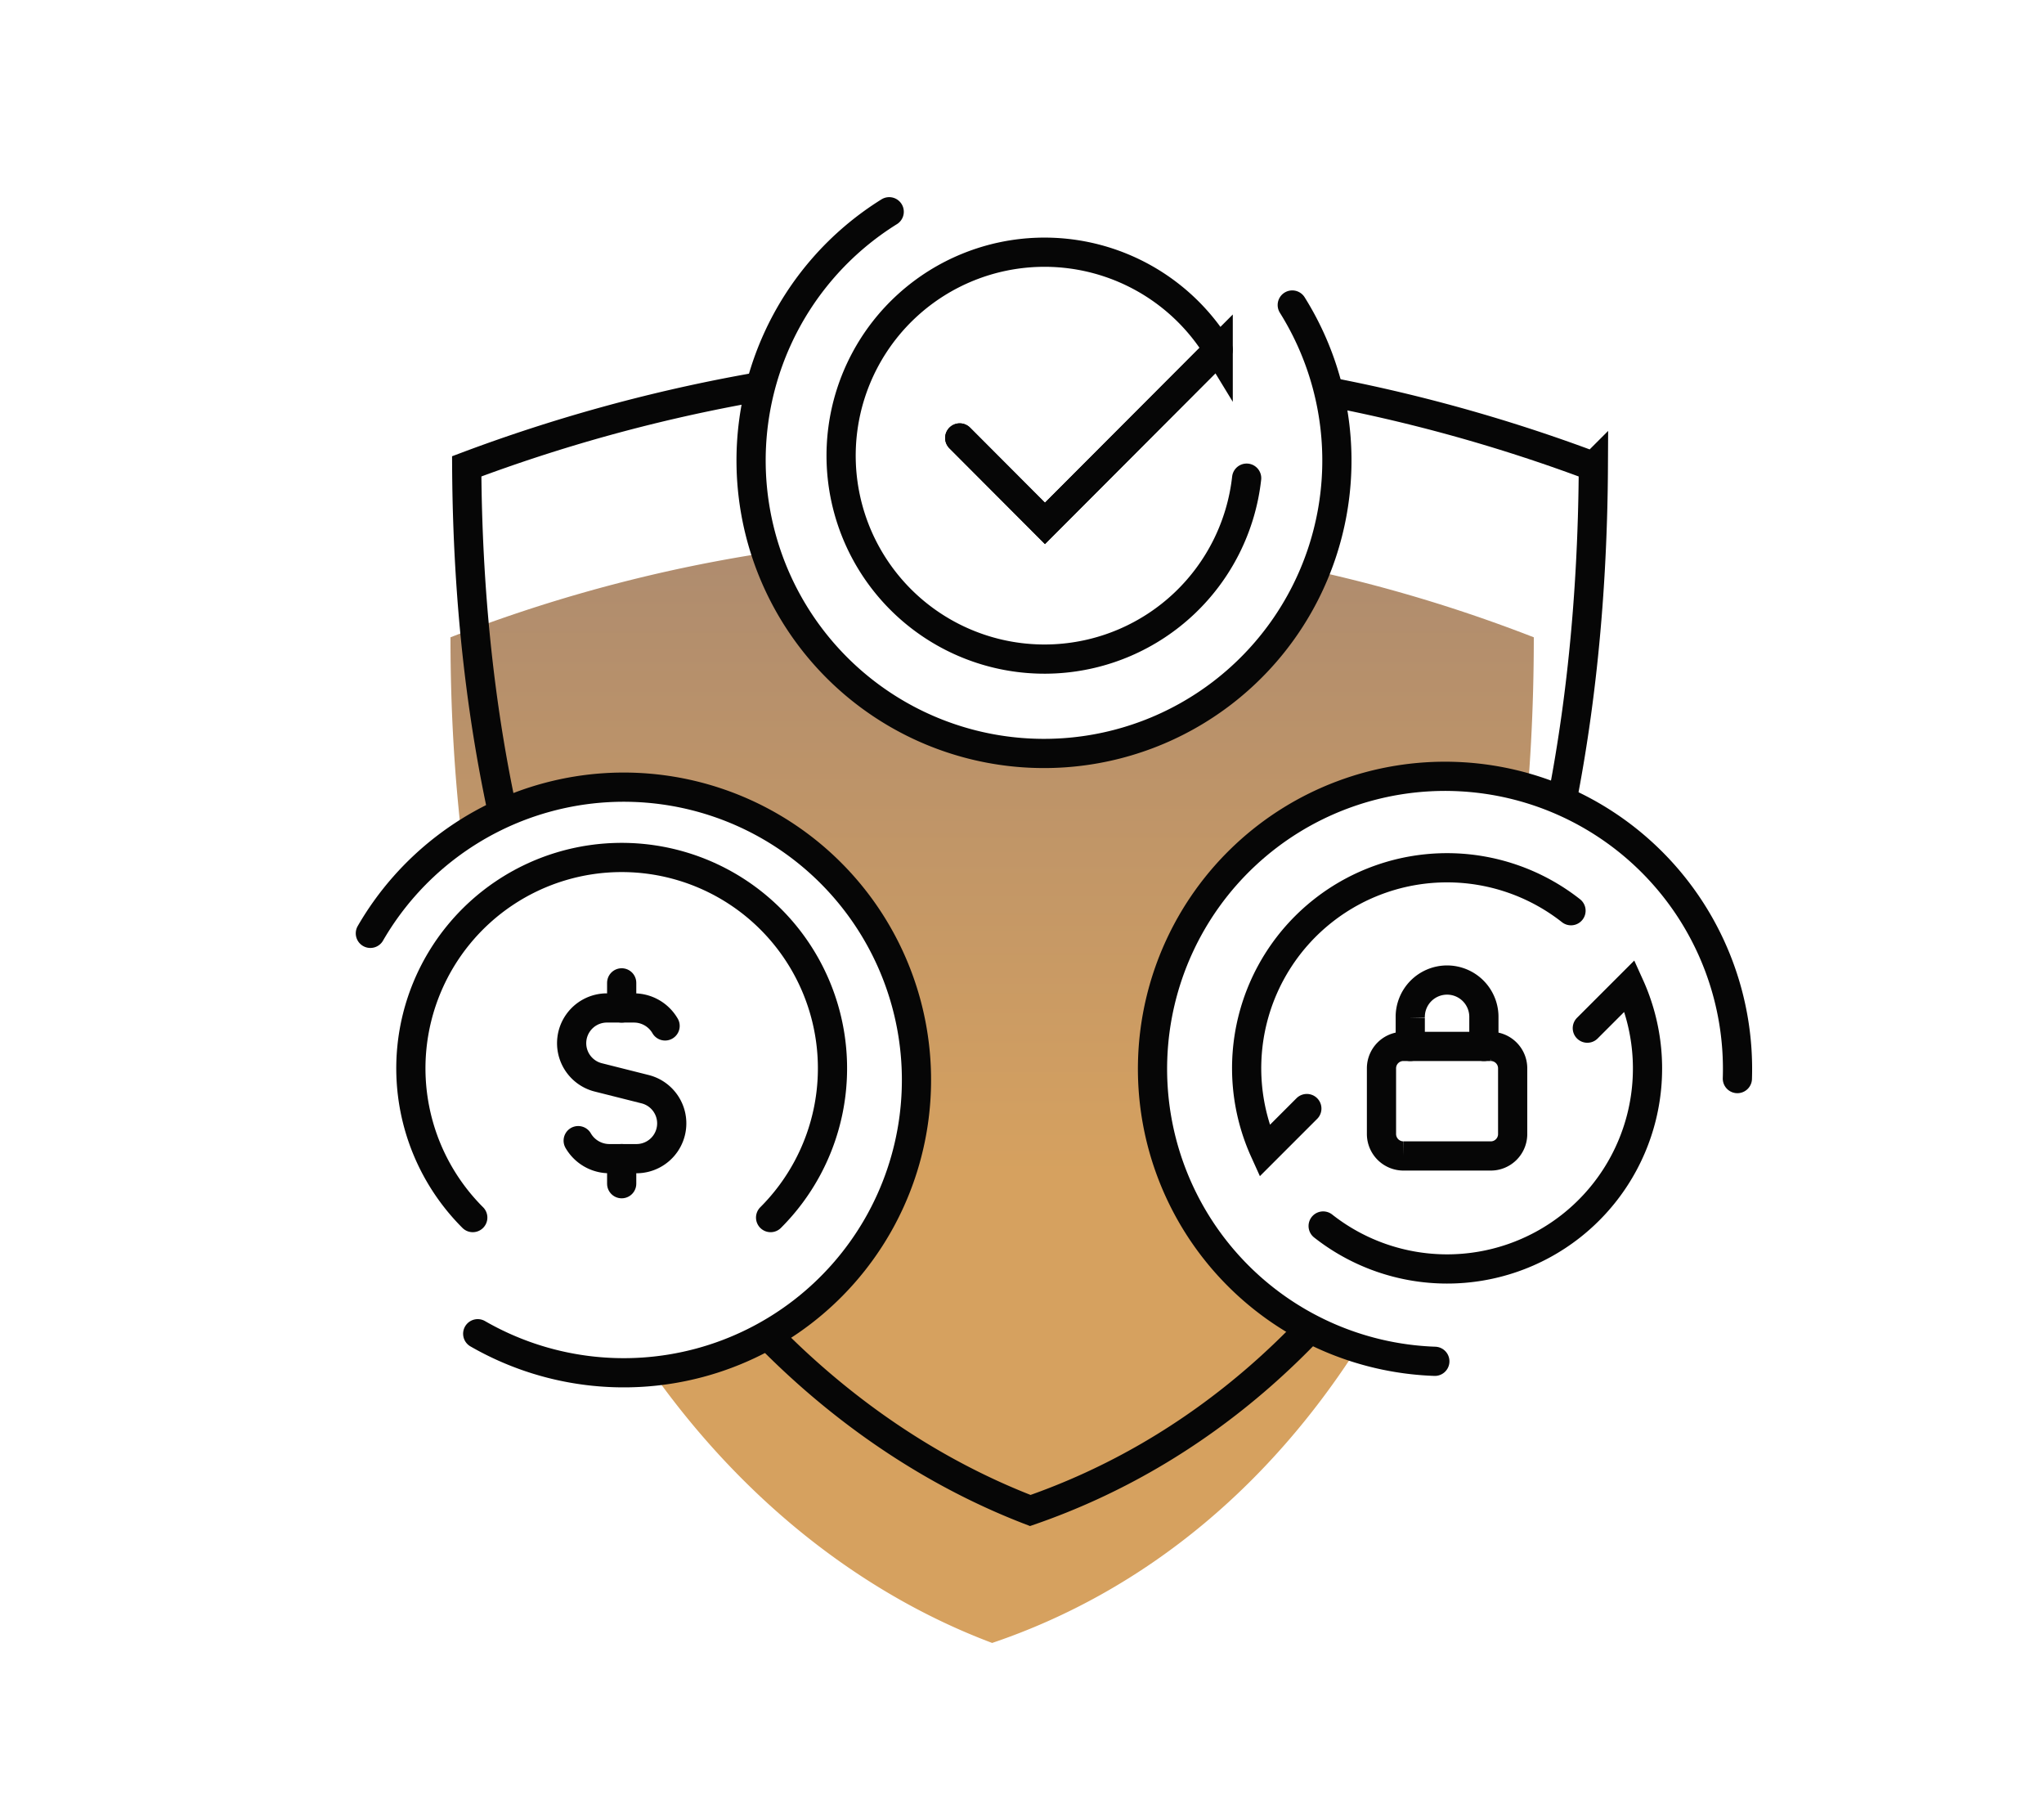 <svg xmlns="http://www.w3.org/2000/svg" id="Icon-Secure" width="140" height="124.5" viewBox="0 0 140 124.5">
    <defs>
        <linearGradient id="linear-gradient" x1=".5" x2=".5" y1=".576" gradientUnits="objectBoundingBox">
            <stop offset="0" stop-color="#d6a15f"/>
            <stop offset="1" stop-color="#ad8b6f"/>
        </linearGradient>
        <filter id="Rectangle-Copy" width="98.204" height="99.83" x="18.852" y="24.67" filterUnits="userSpaceOnUse">
            <feOffset dy="7"/>
            <feGaussianBlur result="blur" stdDeviation="4"/>
            <feFlood flood-color="#c99a65" flood-opacity=".259"/>
            <feComposite in2="blur" operator="in"/>
            <feComposite in="SourceGraphic"/>
        </filter>
        <style>
            .cls-6{fill:none}.cls-4,.cls-6{stroke:#060606;stroke-width:2px}.cls-4,.cls-5{fill:#fff}.cls-4,.cls-6{stroke-linecap:round}
        </style>
    </defs>
    <path id="Rectangle_481" fill="none" d="M0 0H140V120H0z"/>
    <g id="Group_22617" transform="translate(27.011 14.5)">
        <g filter="url(#Rectangle-Copy)" transform="translate(-27.01 -14.5)">
            <path id="Rectangle-Copy-2" fill="url(#linear-gradient)" fill-rule="evenodd" d="M2120.414 106.5a102.248 102.248 0 0 1 74.2 0c0 39.377-16.471 61.893-37.1 68.861-18.549-6.972-37.1-28.513-37.1-68.861z" transform="translate(-2089.56 -69.86)"/>
        </g>
        <path id="Path_25159" fill="none" stroke="#060606" stroke-width="2px" d="M2160.5 93.028a111.154 111.154 0 0 0-38.583 7.095c.105 18.937 4.1 33.912 10.267 45.315 7.369 13.637 17.826 22.144 28.334 26.184 11.269-3.9 21.312-12.251 28.317-25.214 6.306-11.668 10.148-27.053 10.249-46.284a111.142 111.142 0 0 0-38.584-7.096z" transform="translate(-2116.961 -82.69)"/>
        <path id="Path_25160" d="M2225.278 151.793a20.035 20.035 0 1 0-20.722 19.36" class="cls-4" transform="translate(-2133.291 -92.437)"/>
        <g id="Group_22601" transform="translate(0 38.582)">
            <path id="Path_25161" d="M2115.238 163.724a20.05 20.05 0 1 0 2.961-28.231" class="cls-4" transform="rotate(-21 721.964 5791.984)"/>
            <path id="Path_25195" d="M14.6 0A14.626 14.626 0 1 1 0 14.626 14.612 14.612 0 0 1 14.6 0z" class="cls-5" transform="translate(1.454 6.048)"/>
            <g id="Group_22600" transform="translate(12.138 14.219)">
                <path id="Path_25163" d="M2136.221 151.865v-1.72" class="cls-6" transform="translate(-2132.789 -150.145)"/>
                <path id="Path_25164" d="M2136.221 166.333v1.719" class="cls-6" transform="translate(-2132.789 -154.298)"/>
                <path id="Path_25165" d="M2132.049 161.543a2.472 2.472 0 0 0 2.121 1.233h1.881a2.415 2.415 0 0 0 .584-4.756l-3.217-.81a2.414 2.414 0 0 1 .587-4.753h1.881a2.468 2.468 0 0 1 2.115 1.23" class="cls-6" transform="translate(-2131.596 -150.738)"/>
            </g>
            <path id="Path_25162" d="M2141.406 163.251a14.439 14.439 0 1 0-20.4 0" class="cls-6" transform="translate(-2115.636 -132.959)"/>
        </g>
        <path id="Path_25166" d="M2157.638 79.122a20.062 20.062 0 1 0 27.607 6.386" class="cls-4" transform="translate(-2123.745 -79.122)"/>
        <g id="Group_22602" transform="translate(58.133 44.63)">
            <path id="Path_25196" d="M14.232 0A14.258 14.258 0 1 1 0 14.258 14.245 14.245 0 0 1 14.232 0z" class="cls-5"/>
            <g id="Group_22628" transform="translate(.243 .273)">
                <g id="Group_22627" transform="translate(9.235 7.752)">
                    <path id="Path_25167" d="M2207.879 156h5.937a1.5 1.5 0 0 1 1.524 1.485v4.532a1.5 1.5 0 0 1-1.524 1.485h-5.937a1.507 1.507 0 0 1-1.524-1.487v-4.53a1.5 1.5 0 0 1 1.524-1.485z" class="cls-4" transform="translate(-2206.355 -151.502)"/>
                    <path id="Path_25168" d="M2209.011 154.449v-1.975a2.522 2.522 0 1 1 5.043 0v1.975" class="cls-6" transform="translate(-2207.04 -149.948)"/>
                </g>
                <path id="Path_25169" d="M2200.97 166.865a13.726 13.726 0 0 0 20.994-16.448l-2.9 2.9" class="cls-6" transform="translate(-2195.73 -142.317)"/>
                <path id="Path_25170" d="M2216.125 142.479a13.726 13.726 0 0 0-20.994 16.447l2.9-2.9" class="cls-6" transform="translate(-2193.909 -139.521)"/>
            </g>
        </g>
        <path id="Path_25194" d="M14.907 0A14.935 14.935 0 1 1 0 14.935 14.921 14.921 0 0 1 14.907 0z" class="cls-5" transform="translate(29.794 2.04)"/>
        <g id="Group_22619" transform="translate(30.642 2.753)">
            <path id="Path_25171" d="M2164.614 95.56l5.838 5.851 11.865-11.887a13.931 13.931 0 1 0 1.949 8.79" class="cls-6" transform="translate(-2156.532 -82.825)"/>
            <path id="Path_25187" d="M2167.424 97.872l5.838 5.851 11.865-11.887" class="cls-6" transform="translate(-2159.342 -85.137)"/>
        </g>
    </g>
</svg>

